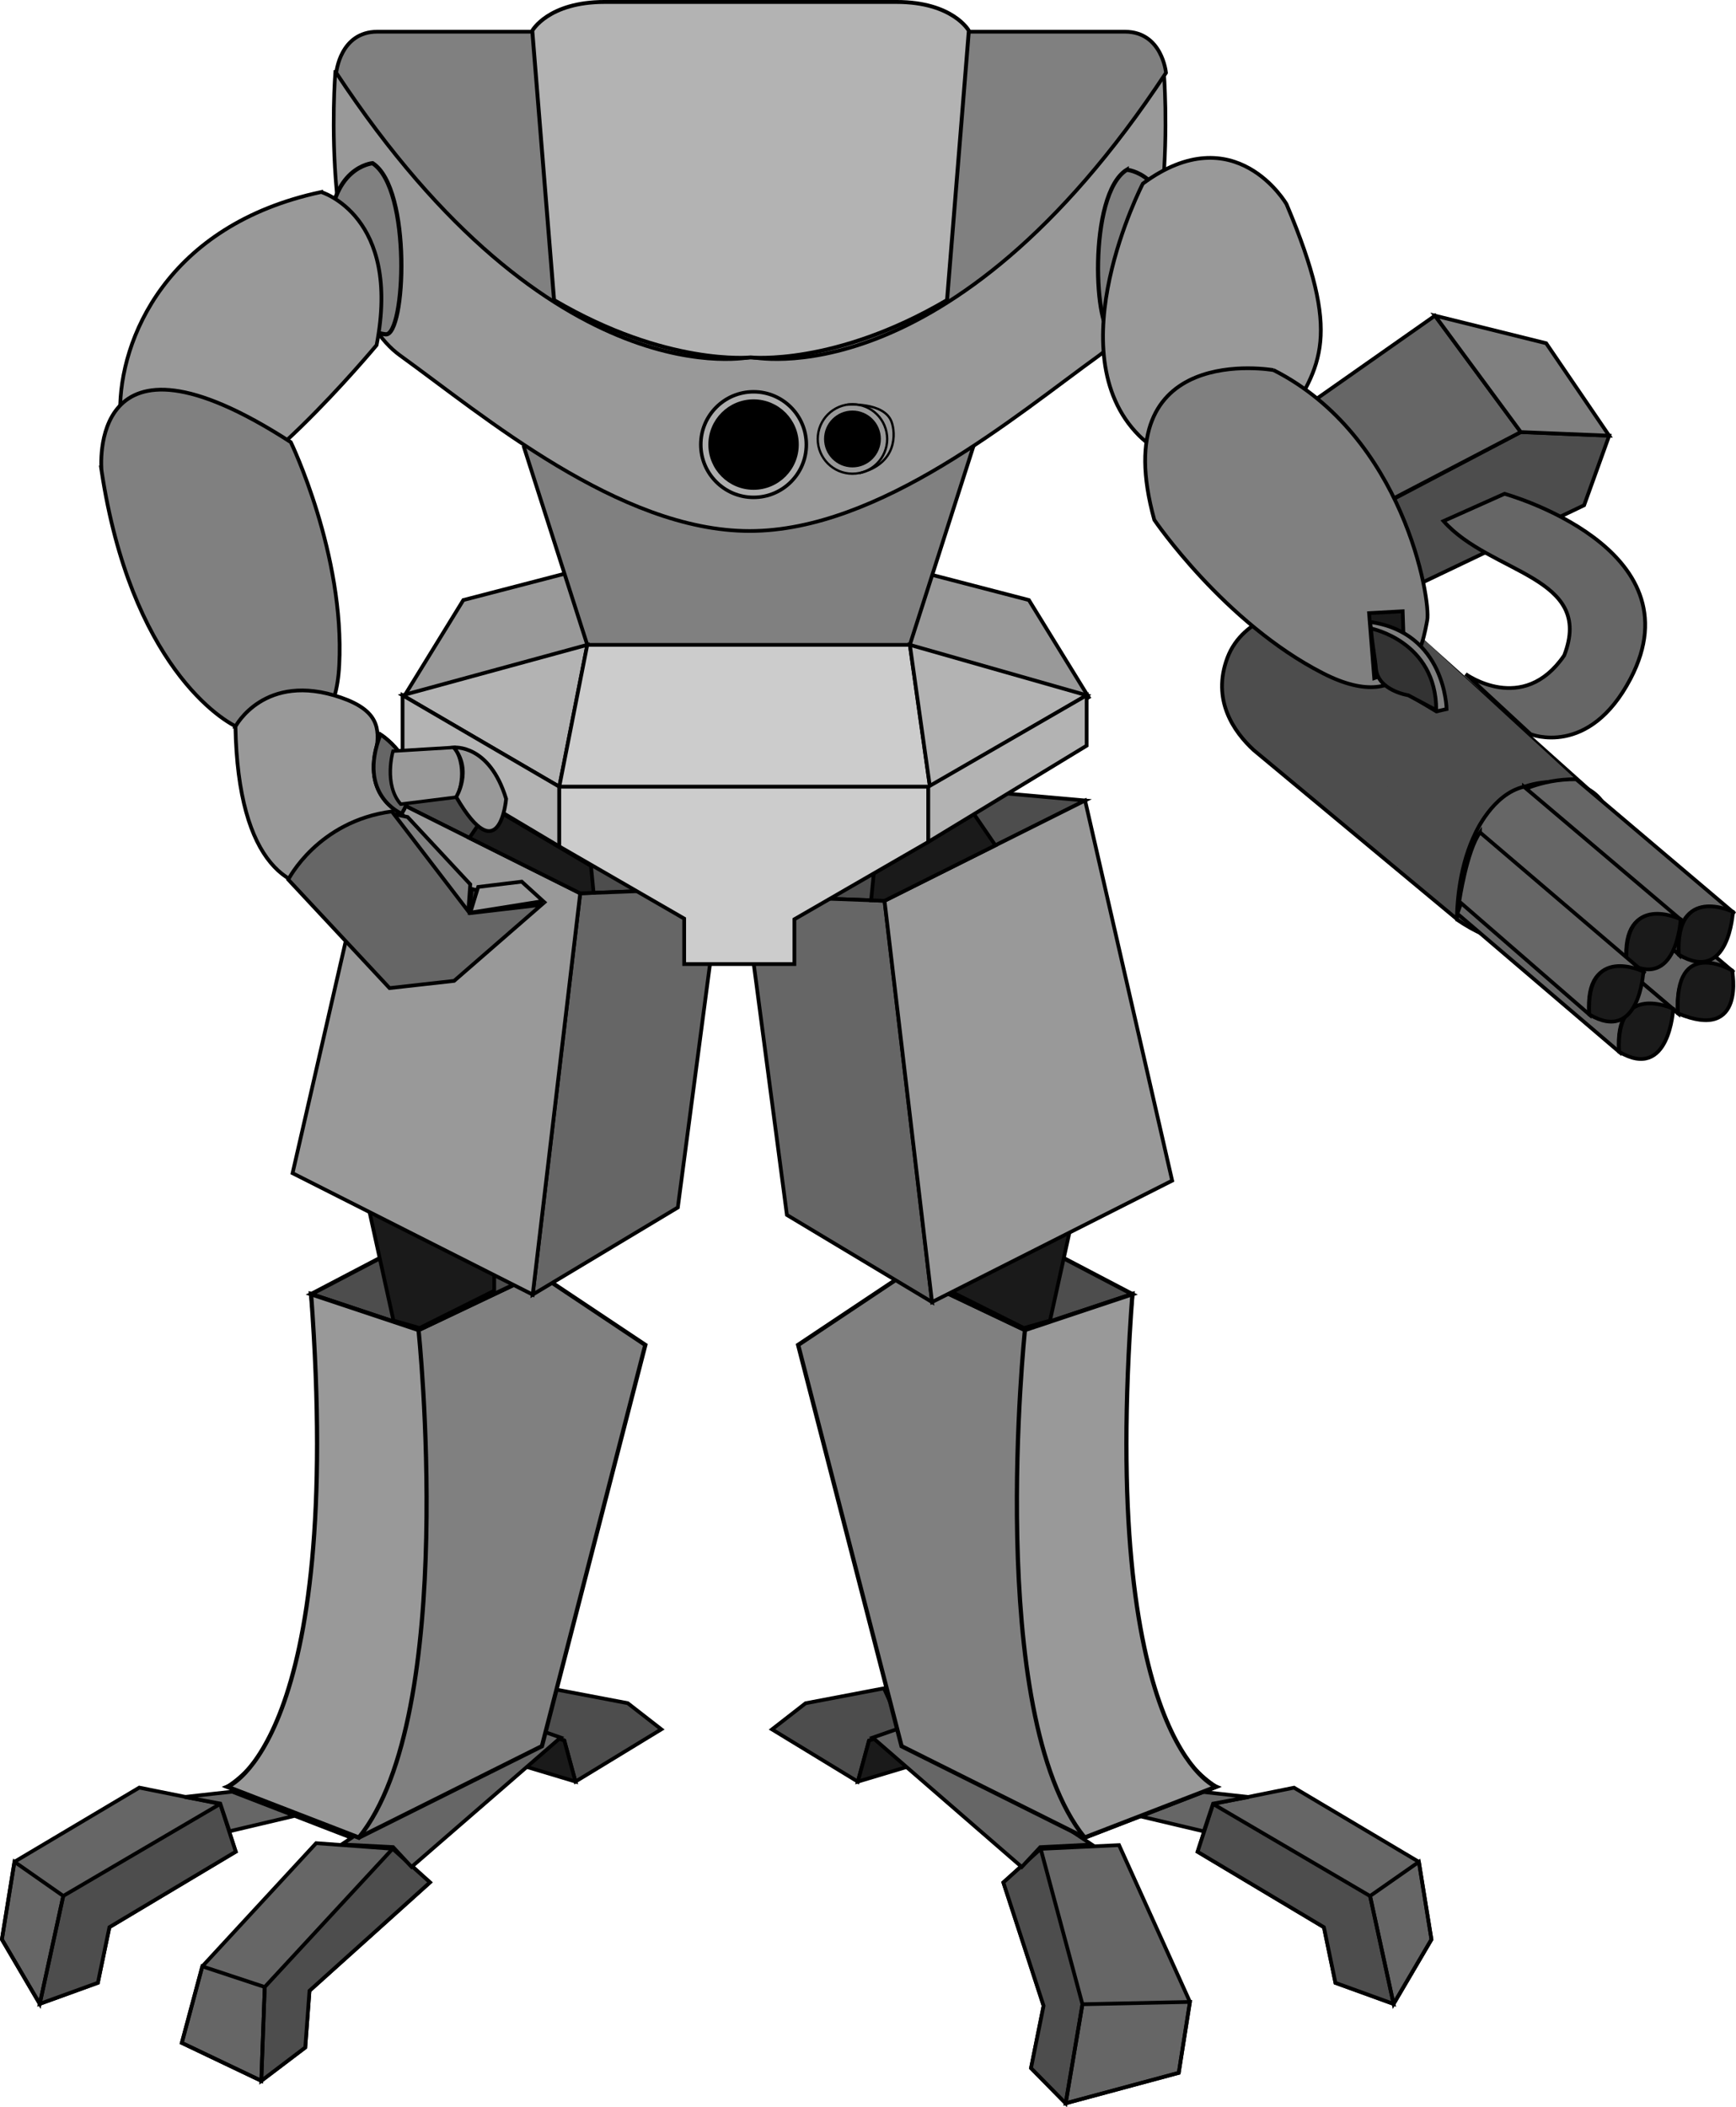 <?xml version="1.0" encoding="UTF-8" standalone="no"?>
<!-- Created with Inkscape (http://www.inkscape.org/) -->

<svg
   xmlns:dc="http://purl.org/dc/elements/1.1/"
   xmlns:cc="http://creativecommons.org/ns#"
   xmlns:rdf="http://www.w3.org/1999/02/22-rdf-syntax-ns#"
   xmlns:svg="http://www.w3.org/2000/svg"
   xmlns="http://www.w3.org/2000/svg"
   xmlns:sodipodi="http://sodipodi.sourceforge.net/DTD/sodipodi-0.dtd"
   xmlns:inkscape="http://www.inkscape.org/namespaces/inkscape"
   width="123.085mm"
   height="149.342mm"
   viewBox="0 0 123.085 149.342"
   version="1.1"
   id="svg8"
   inkscape:version="0.92.1 r"
   sodipodi:docname="Mech.svg"
   inkscape:export-filename="/home/caden/Documents/Inkscape Projects/Misc./Mech.png"
   inkscape:export-xdpi="619.08765"
   inkscape:export-ydpi="619.08765">
  <defs
     id="defs2" />
  <sodipodi:namedview
     id="base"
     pagecolor="#ffffff"
     bordercolor="#666666"
     borderopacity="1.0"
     inkscape:pageopacity="0.0"
     inkscape:pageshadow="2"
     inkscape:zoom="0.70710678"
     inkscape:cx="293.7681"
     inkscape:cy="328.30943"
     inkscape:document-units="mm"
     inkscape:current-layer="layer1"
     showgrid="false"
     inkscape:pagecheckerboard="true"
     inkscape:showpageshadow="false"
     showborder="false"
     fit-margin-top="0"
     fit-margin-left="0"
     fit-margin-right="0"
     fit-margin-bottom="0"
     inkscape:window-width="1366"
     inkscape:window-height="697"
     inkscape:window-x="0"
     inkscape:window-y="29"
     inkscape:window-maximized="1"
     inkscape:object-paths="true"
     inkscape:snap-nodes="true">
    <sodipodi:guide
       position="0,0"
       orientation="0,465.202"
       id="guide7573"
       inkscape:locked="false" />
    <sodipodi:guide
       position="123.085,0"
       orientation="-564.443,0"
       id="guide7575"
       inkscape:locked="false" />
    <sodipodi:guide
       position="123.085,149.342"
       orientation="0,-465.202"
       id="guide7577"
       inkscape:locked="false" />
    <sodipodi:guide
       position="0,149.342"
       orientation="564.443,0"
       id="guide7579"
       inkscape:locked="false" />
  </sodipodi:namedview>
  <g
     inkscape:label="Layer 1"
     inkscape:groupmode="layer"
     id="layer1"
     transform="translate(142.578,-133.161)">
    <path
       style="fill:#999999;stroke:#000000;stroke-width:1px;stroke-linecap:butt;stroke-linejoin:miter;stroke-opacity:1"
       d="M 208.229,308.928 181,316 l -16,26 42,24.5 h 49.5 l -0.008,-0.293 0.326,0.293 h 49.5 l 42,-24.5 -16,-26 -27.229,-7.072 c -24.784,-0.035 -32.534,-15.634 -48.552,-10.945 -7.106,-5.297 -31.911,10.922 -48.309,10.945 z"
       transform="matrix(0.265,0,0,0.265,-157.692,91.948)"
       id="path7495"
       inkscape:connector-curvature="0"
       sodipodi:nodetypes="ccccccccccccc" />
    <path
       style="fill:#808080;stroke:#000000;stroke-width:0.265px;stroke-linecap:butt;stroke-linejoin:miter;stroke-opacity:1"
       d="m -89.104,161.08 c -1.046,-0.015 -2.104,0.033 -3.161,0.15 -8.185,-0.352 -13.169,3.605 -13.169,3.605 l 4.495,14.028 c 0,0 2.194,5.173 11.436,5.029 9.241,0.144 11.435,-5.029 11.435,-5.029 l 4.494,-14.028 c 0,0 -7.391,-3.642 -15.531,-3.755 z"
       id="path7487"
       inkscape:connector-curvature="0" />
    <path
       style="fill:#999999;stroke:#000000;stroke-width:0.26px;stroke-linecap:butt;stroke-linejoin:miter;stroke-opacity:1"
       d="m -67.316,137.936 c -12.057,-0.039 -18.775,2.923 -21.424,11.402 -0.138,0.443 -0.257,0.992 -0.358,1.623 -0.148,-0.417 -0.304,-0.832 -0.479,-1.246 -3.28,-7.725 -16.743,-11.383 -26.984,-11.534 -0.728,-0.011 -1.475,0.012 -2.241,0.07 0,0 -1.277,15.875 4.597,20.108 5.874,4.233 15.534,12.435 24.774,12.435 9.24,0 18.9,-8.202 24.774,-12.435 5.874,-4.233 4.597,-20.108 4.597,-20.108 -2.607,-0.197 -5.023,-0.307 -7.256,-0.314 z"
       id="path7389"
       inkscape:connector-curvature="0"
       sodipodi:nodetypes="cccccccscccc" />
    <path
       style="fill:#808080;stroke:#000000;stroke-width:1px;stroke-linecap:butt;stroke-linejoin:miter;stroke-opacity:1"
       d="m 158,164 c -10,0 -11,11 -11,11 58,88 111,76 111,76 0,0 53,12 111,-76 0,0 -1,-11 -11,-11 H 258 Z"
       transform="matrix(0.265,0,0,0.265,-157.692,91.948)"
       id="path7384"
       inkscape:connector-curvature="0" />
    <path
       style="fill:#b3b3b3;stroke:#000000;stroke-width:0.277px;stroke-linecap:butt;stroke-linejoin:miter;stroke-opacity:1"
       d="m -99.714,133.299 c -3.998,0 -5.125,2.04 -5.125,2.04 l 1.545,19.09 c 7.985,4.696 13.932,4.064 13.932,4.064 0,0 5.948,0.632 13.932,-4.064 l 1.545,-19.09 c 0,0 -1.128,-2.04 -5.125,-2.04 H -89.362 Z"
       id="path7395"
       inkscape:connector-curvature="0" />
    <circle
       style="opacity:1;fill:#b3b3b3;fill-opacity:0.801;stroke:#000000;stroke-width:0.25;stroke-linecap:round;stroke-linejoin:round;stroke-miterlimit:4;stroke-dasharray:none;stroke-opacity:1"
       id="path7400"
       cx="-89.149"
       cy="164.669"
       r="3.742" />
    <circle
       r="3.102"
       cy="164.669"
       cx="-89.149"
       id="circle7402"
       style="opacity:1;fill:#000000;fill-opacity:1;stroke:#000000;stroke-width:0.207;stroke-linecap:round;stroke-linejoin:round;stroke-miterlimit:4;stroke-dasharray:none;stroke-opacity:1" />
    <circle
       r="2.462"
       cy="164.272"
       cx="-82.138"
       id="circle7406"
       style="opacity:1;fill:#999999;fill-opacity:1;stroke:#000000;stroke-width:0.164;stroke-linecap:round;stroke-linejoin:round;stroke-miterlimit:4;stroke-dasharray:none;stroke-opacity:1" />
    <circle
       style="opacity:1;fill:#000000;fill-opacity:1;stroke:#000000;stroke-width:0.13;stroke-linecap:round;stroke-linejoin:round;stroke-miterlimit:4;stroke-dasharray:none;stroke-opacity:1"
       id="circle7404"
       cx="-82.138"
       cy="164.272"
       r="1.949" />
    <path
       style="fill:none;stroke:#000000;stroke-width:0.165;stroke-linecap:butt;stroke-linejoin:miter;stroke-miterlimit:4;stroke-dasharray:none;stroke-opacity:1"
       d="m -82.522,161.841 c 0,0 2.622,-0.213 3.154,1.209 0.283,0.756 0.459,2.969 -2.272,3.645"
       id="path7408"
       inkscape:connector-curvature="0"
       sodipodi:nodetypes="csc" />
    <path
       style="fill:#808080;stroke:#000000;stroke-width:0.299px;stroke-linecap:butt;stroke-linejoin:miter;stroke-opacity:1"
       d="m -116.161,144.729 c 0,0 -3.066,0.24 -3.066,5.283 0,5.042 2.602,6.723 3.996,6.843 1.394,0.12 1.858,-10.325 -0.929,-12.126 z"
       id="path7401"
       inkscape:connector-curvature="0" />
    <path
       inkscape:connector-curvature="0"
       id="path7403"
       d="m -62.687,145.194 c 0,0 3.07,0.231 3.07,5.081 0,4.85 -2.605,6.467 -4,6.583 -1.395,0.115 -1.86,-9.932 0.93,-11.664 z"
       style="fill:#808080;stroke:#000000;stroke-width:0.293px;stroke-linecap:butt;stroke-linejoin:miter;stroke-opacity:1" />
    <path
       style="fill:#999999;stroke:#000000;stroke-width:0.265px;stroke-linecap:butt;stroke-linejoin:miter;stroke-opacity:1"
       d="m -119.806,146.77 c 0,0 5.706,1.684 3.929,10.851 0,0 -9.88,11.88 -13.377,10.758 -3.009,-0.966 -4.752,-0.635 -4.805,-6.08 -0.049,-5.042 3.278,-13.19 14.253,-15.529 z"
       id="path7407"
       inkscape:connector-curvature="0"
       sodipodi:nodetypes="ccssc" />
    <path
       style="fill:#808080;stroke:#000000;stroke-width:0.265px;stroke-linecap:butt;stroke-linejoin:miter;stroke-opacity:1"
       d="m -135.379,166.516 c 0,0 -1.146,-11.441 13.42,-2.017 0,0 3.843,7.943 3.433,15.809 -0.367,7.049 -5.624,4.968 -6.948,4.505 -1.396,-0.489 -7.827,-4.625 -9.905,-18.297 z"
       id="path7409"
       inkscape:connector-curvature="0"
       sodipodi:nodetypes="ccssc" />
    <path
       style="fill:none;stroke:#000000;stroke-width:0.265px;stroke-linecap:butt;stroke-linejoin:miter;stroke-opacity:1"
       d="m -28.972,189.976 -12.568,-11.245 c 0,0 -3.486,6.895 -9.042,-2.234"
       id="path7418"
       inkscape:connector-curvature="0"
       sodipodi:nodetypes="ccc" />
    <g
       id="g7430"
       transform="translate(-0.198,-0.198)">
      <path
         sodipodi:nodetypes="ccccc"
         inkscape:connector-curvature="0"
         id="path7426"
         d="m -30.163,189.05 c 0,0 -7.525,-2.801 -8.98,9.635 l -11.261,-21.144 8.599,0.794 z"
         style="fill:#4d4d4d;stroke:none;stroke-width:0.265px;stroke-linecap:butt;stroke-linejoin:miter;stroke-opacity:1" />
      <path
         sodipodi:nodetypes="csccscc"
         inkscape:connector-curvature="0"
         id="path7416"
         d="m -50.537,176.493 c 0,0 -3.695,0.491 -4.818,3.485 -1.123,2.993 0.452,5.243 1.871,6.548 l 14.406,11.974 c 0,0 -0.187,-9.729 6.922,-9.729 7.109,0 2.993,9.542 1.684,10.103 0,0 -3.227,3.368 -8.653,-0.374"
         style="fill:#4d4d4d;stroke:#000000;stroke-width:0.265px;stroke-linecap:butt;stroke-linejoin:miter;stroke-opacity:1" />
    </g>
    <g
       transform="rotate(-15,-23.578,170.559)"
       id="g7473">
      <g
         id="g7561"
         transform="matrix(-0.866,-0.5,-0.5,0.866,-90.442,-24.234)">
        <path
           style="fill:#4d4d4d;stroke:#000000;stroke-width:0.265px;stroke-linecap:butt;stroke-linejoin:miter;stroke-opacity:1"
           d="m -99.274,235.434 -5.641,-0.416 -2.779,1.173 4.919,5.153 1.52,-2.606 2.506,-0.15 z"
           id="path7542"
           inkscape:connector-curvature="0" />
        <path
           style="fill:#666666;stroke:#000000;stroke-width:0.265px;stroke-linecap:butt;stroke-linejoin:miter;stroke-opacity:1"
           d="m -80.608,260.842 -5.535,-10.522 -5.342,-1.02 -3.172,1.615 6.261,9.63 -0.75,3.962 2.399,3.089 6.14,-1.138 z"
           id="path7544"
           inkscape:connector-curvature="0"
           sodipodi:nodetypes="ccccccccc" />
        <path
           sodipodi:nodetypes="ccccccccc"
           inkscape:connector-curvature="0"
           id="path7546"
           d="m -65.823,257.132 -7.189,-7.37 -5.841,-0.369 -1.939,2.985 7.266,7.485 -0.229,4.02 3.595,2.51 3.775,-3.719 z"
           style="fill:#666666;stroke:#000000;stroke-width:0.265px;stroke-linecap:butt;stroke-linejoin:miter;stroke-opacity:1" />
        <path
           style="fill:#4d4d4d;stroke:#000000;stroke-width:0.265px;stroke-linecap:butt;stroke-linejoin:miter;stroke-opacity:1"
           d="m -78.854,249.393 9.061,9.18 -0.368,7.82 -3.595,-2.51 0.229,-4.02 -7.266,-7.485 z"
           id="path7548"
           inkscape:connector-curvature="0" />
        <path
           style="fill:#4d4d4d;stroke:#000000;stroke-width:0.265px;stroke-linecap:butt;stroke-linejoin:miter;stroke-opacity:1"
           d="m -86.747,267.596 1.486,-6.485 -6.224,-11.812 -3.172,1.615 6.261,9.63 -0.75,3.962 z"
           id="path7551"
           inkscape:connector-curvature="0"
           sodipodi:nodetypes="ccccccc" />
        <path
           style="fill:#1a1a1a;stroke:#000000;stroke-width:0.265px;stroke-linecap:butt;stroke-linejoin:miter;stroke-opacity:1"
           d="m -102.775,241.343 5.799,-0.172 -1.774,-2.584 -2.506,0.15 z"
           id="path7553"
           inkscape:connector-curvature="0"
           sodipodi:nodetypes="ccccc" />
        <path
           style="fill:none;stroke:#000000;stroke-width:0.265px;stroke-linecap:butt;stroke-linejoin:miter;stroke-opacity:1"
           d="m -85.261,261.111 4.653,-0.269 0.002,5.616 -6.14,1.138 z"
           id="path7555"
           inkscape:connector-curvature="0"
           sodipodi:nodetypes="ccccc" />
        <path
           style="fill:none;stroke:#000000;stroke-width:0.265px;stroke-linecap:butt;stroke-linejoin:miter;stroke-opacity:1"
           d="m -69.793,258.573 3.969,-1.441 -0.563,5.542 -3.775,3.719 z"
           id="path7557"
           inkscape:connector-curvature="0" />
        <path
           style="fill:#666666;stroke:#000000;stroke-width:0.265px;stroke-linecap:butt;stroke-linejoin:miter;stroke-opacity:1"
           d="m -93.114,250.194 -7.838,-11.591 1.977,-0.148 0.089,1.476 10.666,9.347 8.775,-0.942 3.156,1.233 -2.561,-0.202 -1.141,1.728 -5.313,-2.861 -4.054,0.061 1.445,1.645 -3.572,-0.764 z"
           id="path7559"
           inkscape:connector-curvature="0"
           sodipodi:nodetypes="cccccccccccccc" />
      </g>
      <g
         id="g7477"
         transform="rotate(15,-39.191,182.595)">
        <path
           style="fill:#666666;stroke:#000000;stroke-width:0.265px;stroke-linecap:butt;stroke-linejoin:miter;stroke-opacity:1"
           d="m -34.528,188.918 11.245,9.525 c 0,0 -4.366,-2.117 -3.969,2.91 l -11.464,-9.783 c 0,0 1.378,-4.836 4.188,-2.652 z"
           id="path7469"
           inkscape:connector-curvature="0"
           sodipodi:nodetypes="ccccc" />
        <path
           style="fill:#1a1a1a;stroke:#000000;stroke-width:0.265px;stroke-linecap:butt;stroke-linejoin:miter;stroke-opacity:1"
           d="m -23.416,198.31 c 0,0 1.009,5.077 -3.836,3.043 -0.331,-5.523 3.836,-3.043 3.836,-3.043 z"
           id="path7471"
           inkscape:connector-curvature="0"
           sodipodi:nodetypes="ccc" />
      </g>
      <path
         style="fill:#4d4d4d;stroke:#000000;stroke-width:0.265px;stroke-linecap:butt;stroke-linejoin:miter;stroke-opacity:1"
         d="m -26.631,162.991 -2.993,4.303 -13.096,2.432 c 0,0 0.748,-4.49 0.187,-6.361 l 9.916,-2.245 z"
         id="path7485"
         inkscape:connector-curvature="0" />
      <path
         style="fill:#666666;stroke:#000000;stroke-width:0.265px;stroke-linecap:butt;stroke-linejoin:miter;stroke-opacity:1"
         d="m -34.862,165.049 c 0,0 12.338,7.251 5.238,14.967 -4.303,4.677 -7.867,1.964 -7.867,1.964 l -3.344,-5.306 c 0,0 3.166,3.903 7.094,0.535 3.555,-4.864 -3.555,-6.922 -5.8,-11.412 z"
         id="path7479"
         inkscape:connector-curvature="0"
         sodipodi:nodetypes="csccccc" />
      <path
         style="fill:#666666;stroke:#000000;stroke-width:0.265px;stroke-linecap:butt;stroke-linejoin:miter;stroke-opacity:1"
         d="m -46.088,155.133 9.729,-3.555 3.742,9.542 -11.787,2.619 z"
         id="path7481"
         inkscape:connector-curvature="0" />
      <path
         style="fill:#808080;stroke:#000000;stroke-width:0.265px;stroke-linecap:butt;stroke-linejoin:miter;stroke-opacity:1"
         d="m -36.359,151.578 7.109,3.929 2.619,7.484 -5.987,-1.871 z"
         id="path7483"
         inkscape:connector-curvature="0" />
      <g
         id="g7519">
        <path
           inkscape:connector-curvature="0"
           id="path7492"
           d="m -99.274,235.434 -5.641,-0.416 -2.779,1.173 4.919,5.153 1.52,-2.606 2.506,-0.15 z"
           style="fill:#4d4d4d;stroke:#000000;stroke-width:0.265px;stroke-linecap:butt;stroke-linejoin:miter;stroke-opacity:1" />
        <path
           sodipodi:nodetypes="ccccccccc"
           inkscape:connector-curvature="0"
           id="path7494"
           d="m -84.07,262.517 -1.98,-12.035 -5.435,-1.183 -3.172,1.615 0.492,9.18 -2.003,4.037 1.726,3.045 8.304,-0.011 z"
           style="fill:#666666;stroke:#000000;stroke-width:0.265px;stroke-linecap:butt;stroke-linejoin:miter;stroke-opacity:1" />
        <path
           style="fill:#666666;stroke:#000000;stroke-width:0.265px;stroke-linecap:butt;stroke-linejoin:miter;stroke-opacity:1"
           d="m -65.823,257.132 -7.189,-7.37 -5.841,-0.369 -1.939,2.985 7.266,7.485 -0.229,4.02 3.595,2.51 3.775,-3.719 z"
           id="path7496"
           inkscape:connector-curvature="0"
           sodipodi:nodetypes="ccccccccc" />
        <path
           inkscape:connector-curvature="0"
           id="path7498"
           d="m -78.854,249.393 9.061,9.18 -0.368,7.82 -3.595,-2.51 0.229,-4.02 -7.266,-7.485 z"
           style="fill:#4d4d4d;stroke:#000000;stroke-width:0.265px;stroke-linecap:butt;stroke-linejoin:miter;stroke-opacity:1" />
        <path
           inkscape:connector-curvature="0"
           id="path7500"
           d="m -94.441,267.178 2.965,-6.473 -0.009,-11.405 -3.172,1.615 0.492,9.18 -2.003,4.037 z"
           style="fill:#4d4d4d;stroke:#000000;stroke-width:0.265px;stroke-linecap:butt;stroke-linejoin:miter;stroke-opacity:1" />
        <path
           sodipodi:nodetypes="ccccc"
           inkscape:connector-curvature="0"
           id="path7502"
           d="m -102.775,241.343 5.799,-0.172 -1.774,-2.584 -2.506,0.15 z"
           style="fill:#1a1a1a;stroke:#000000;stroke-width:0.265px;stroke-linecap:butt;stroke-linejoin:miter;stroke-opacity:1" />
        <path
           inkscape:connector-curvature="0"
           id="path7504"
           d="m -91.476,260.705 7.406,1.812 -2.068,4.65 -8.304,0.011 z"
           style="fill:none;stroke:#000000;stroke-width:0.265px;stroke-linecap:butt;stroke-linejoin:miter;stroke-opacity:1" />
        <path
           inkscape:connector-curvature="0"
           id="path7506"
           d="m -69.793,258.573 3.969,-1.441 -0.563,5.542 -3.775,3.719 z"
           style="fill:none;stroke:#000000;stroke-width:0.265px;stroke-linecap:butt;stroke-linejoin:miter;stroke-opacity:1" />
        <path
           sodipodi:nodetypes="cccccccccccccc"
           inkscape:connector-curvature="0"
           id="path7508"
           d="m -93.114,250.194 -7.838,-11.591 1.977,-0.148 0.089,1.476 10.666,9.347 8.775,-0.942 3.156,1.233 -2.561,-0.202 -1.141,1.728 -5.313,-2.861 -4.054,0.061 1.445,1.645 -3.572,-0.764 z"
           style="fill:#666666;stroke:#000000;stroke-width:0.265px;stroke-linecap:butt;stroke-linejoin:miter;stroke-opacity:1" />
      </g>
    </g>
    <g
       id="g7490"
       transform="matrix(-1,0,0,1,-182.811,0)">
      <g
         id="g7486"
         transform="matrix(1.131,0,0,1.131,3.067,-41.306)">
        <path
           sodipodi:nodetypes="cccccccc"
           inkscape:connector-curvature="0"
           id="path7480"
           d="m -78.74,238.537 6.735,-4.49 7.484,3.555 6.735,-2.245 c 0,0 -2.993,25.631 5.238,30.87 l -8.232,3.181 -11.477,-5.729 z"
           style="fill:#808080;stroke:#000000;stroke-width:0.265px;stroke-linecap:butt;stroke-linejoin:miter;stroke-opacity:1" />
        <path
           inkscape:connector-curvature="0"
           id="path7482"
           d="m -57.786,235.356 -7.858,-4.116 -6.361,2.806 7.484,3.555 z"
           style="fill:#4d4d4d;stroke:#000000;stroke-width:0.265px;stroke-linecap:butt;stroke-linejoin:miter;stroke-opacity:1" />
        <path
           inkscape:connector-curvature="0"
           id="path7484"
           d="m -64.522,237.601 c 0,0 -2.534,24.055 3.742,31.805 l 8.232,-3.181 c 0,0 -7.33,-2.82 -5.238,-30.87 z"
           style="fill:#999999;stroke:#000000;stroke-width:0.265px;stroke-linecap:butt;stroke-linejoin:miter;stroke-opacity:1" />
      </g>
      <path
         style="fill:#1a1a1a;stroke:#000000;stroke-width:0.265px;stroke-linecap:butt;stroke-linejoin:miter;stroke-opacity:1"
         d="m -66.146,217.757 -1.984,8.996 -1.852,0.529 -5.292,-2.646 v -5.953 z"
         id="path7488"
         inkscape:connector-curvature="0" />
    </g>
    <g
       id="g7560"
       transform="matrix(-1,0,0,1,-181.304,-0.529)">
      <path
         style="fill:#4d4d4d;stroke:#000000;stroke-width:0.265px;stroke-linecap:butt;stroke-linejoin:miter;stroke-opacity:1"
         d="m -89.778,196.629 13.133,-7.711 11.001,0.976 -14.219,7.109 z"
         id="path7550"
         inkscape:connector-curvature="0" />
      <path
         style="fill:#666666;stroke:#000000;stroke-width:0.265px;stroke-linecap:butt;stroke-linejoin:miter;stroke-opacity:1"
         d="m -76.495,225.441 -10.29,-6.174 -2.993,-22.638 9.916,0.374 z"
         id="path7552"
         inkscape:connector-curvature="0" />
      <path
         style="fill:none;stroke:#000000;stroke-width:0.265px;stroke-linecap:butt;stroke-linejoin:miter;stroke-opacity:1"
         d="m -75.373,194.758 -1.272,-5.84"
         id="path7554"
         inkscape:connector-curvature="0" />
      <path
         style="fill:#999999;stroke:#000000;stroke-width:0.265px;stroke-linecap:butt;stroke-linejoin:miter;stroke-opacity:1"
         d="m -79.863,197.003 14.219,-7.109 6.174,26.941 -17.025,8.606 z"
         id="path7556"
         inkscape:connector-curvature="0" />
      <path
         style="fill:#1a1a1a;stroke:#000000;stroke-width:0.265px;stroke-linecap:butt;stroke-linejoin:miter;stroke-opacity:1"
         d="m -73.52,190.86 1.515,2.214 -7.858,3.929 -0.95,-0.036 0.186,-1.906 z"
         id="path7558"
         inkscape:connector-curvature="0"
         sodipodi:nodetypes="cccccc" />
    </g>
    <path
       sodipodi:nodetypes="ccssc"
       inkscape:connector-curvature="0"
       id="path7420"
       d="m -51.363,147.629 c 0,0 -3.638,-6.284 -10.186,-1.455 0,0 -6.177,11.948 -0.265,17.859 2.234,2.234 7.454,3.713 10.342,-0.902 2.541,-4.06 4.098,-6.089 0.109,-15.502 z"
       style="fill:#999999;stroke:#000000;stroke-width:0.265px;stroke-linecap:butt;stroke-linejoin:miter;stroke-opacity:1" />
    <path
       sodipodi:nodetypes="ccssc"
       inkscape:connector-curvature="0"
       id="path7422"
       d="m -52.279,159.393 c 0,0 -11.981,-2.131 -8.457,10.614 0,0 4.957,7.3 11.974,10.878 6.288,3.206 7.115,-2.386 7.375,-3.765 0.275,-1.453 -1.68,-13.06 -10.893,-17.727 z"
       style="fill:#808080;stroke:#000000;stroke-width:0.265px;stroke-linecap:butt;stroke-linejoin:miter;stroke-opacity:1" />
    <g
       id="g7467"
       transform="translate(-0.529,6.35)">
      <path
         style="fill:#666666;stroke:#000000;stroke-width:0.265px;stroke-linecap:butt;stroke-linejoin:miter;stroke-opacity:1"
         d="m -34.528,188.918 11.245,9.525 c 0,0 -4.366,-2.117 -3.969,2.91 l -11.464,-9.783 c 0,0 1.378,-4.836 4.188,-2.652 z"
         id="path7463"
         inkscape:connector-curvature="0"
         sodipodi:nodetypes="ccccc" />
      <path
         style="fill:#1a1a1a;stroke:#000000;stroke-width:0.265px;stroke-linecap:butt;stroke-linejoin:miter;stroke-opacity:1"
         d="m -23.416,198.31 c 0,0 -0.265,5.159 -3.836,3.043 -0.265,-5.027 3.836,-3.043 3.836,-3.043 z"
         id="path7465"
         inkscape:connector-curvature="0"
         sodipodi:nodetypes="ccc" />
    </g>
    <g
       id="g7461"
       transform="translate(3.704,-0.529)">
      <path
         style="fill:#666666;stroke:#000000;stroke-width:0.265px;stroke-linecap:butt;stroke-linejoin:miter;stroke-opacity:1"
         d="m -34.528,188.918 11.245,9.525 c 0,0 -4.366,-2.117 -3.969,2.91 l -11.651,-11.373 c 0,0 1.752,-1.094 4.375,-1.062 z"
         id="path7457"
         inkscape:connector-curvature="0"
         sodipodi:nodetypes="ccccc" />
      <path
         style="fill:#1a1a1a;stroke:#000000;stroke-width:0.265px;stroke-linecap:butt;stroke-linejoin:miter;stroke-opacity:1"
         d="m -23.416,198.31 c 0,0 -0.265,5.159 -3.836,3.043 -0.265,-5.027 3.836,-3.043 3.836,-3.043 z"
         id="path7459"
         inkscape:connector-curvature="0"
         sodipodi:nodetypes="ccc" />
    </g>
    <g
       id="g7449">
      <path
         sodipodi:nodetypes="ccccc"
         inkscape:connector-curvature="0"
         id="path7437"
         d="m -34.528,188.918 11.245,9.525 c 0,0 -4.366,-2.117 -3.969,2.91 L -37.968,192.225 c 0,0 1.191,-2.778 3.44,-3.307 z"
         style="fill:#666666;stroke:#000000;stroke-width:0.265px;stroke-linecap:butt;stroke-linejoin:miter;stroke-opacity:1" />
      <path
         sodipodi:nodetypes="ccc"
         inkscape:connector-curvature="0"
         id="path7439"
         d="m -23.416,198.31 c 0,0 -0.265,5.159 -3.836,3.043 -0.265,-5.027 3.836,-3.043 3.836,-3.043 z"
         style="fill:#1a1a1a;stroke:#000000;stroke-width:0.265px;stroke-linecap:butt;stroke-linejoin:miter;stroke-opacity:1" />
    </g>
    <path
       style="fill:#1a1a1a;stroke:#000000;stroke-width:0.265px;stroke-linecap:butt;stroke-linejoin:miter;stroke-opacity:1"
       d="m -45.508,176.615 2.381,-0.132 0.132,3.969 -2.148,0.77 z"
       id="path7443"
       inkscape:connector-curvature="0"
       sodipodi:nodetypes="ccccc" />
    <path
       style="fill:#808080;stroke:#000000;stroke-width:0.265px;stroke-linecap:butt;stroke-linejoin:miter;stroke-opacity:1"
       d="m -40.738,183.579 0.725,-0.164 c 0,0 -0.07,-5.426 -5.426,-6.174 l 0.561,3.859 z"
       id="path7445"
       inkscape:connector-curvature="0" />
    <path
       style="fill:#333333;stroke:#000000;stroke-width:0.265px;stroke-linecap:butt;stroke-linejoin:miter;stroke-opacity:1"
       d="m -45.373,177.704 c 0,0 4.627,0.895 4.627,5.79 l -1.984,-1.058 c 0,0 -2.174,-0.331 -2.295,-1.919 -0.051,-0.666 -0.281,-1.792 -0.348,-2.812 z"
       id="path7441"
       inkscape:connector-curvature="0"
       sodipodi:nodetypes="cccsc" />
    <g
       id="g7455"
       transform="translate(-2.646,3.704)">
      <path
         style="fill:#666666;stroke:#000000;stroke-width:0.265px;stroke-linecap:butt;stroke-linejoin:miter;stroke-opacity:1"
         d="m -34.996,188.45 11.713,9.993 c 0,0 -4.366,-2.117 -3.969,2.91 l -9.219,-8.006 c 0,0 0.536,-3.62 1.475,-4.898 z"
         id="path7451"
         inkscape:connector-curvature="0"
         sodipodi:nodetypes="ccccc" />
      <path
         style="fill:#1a1a1a;stroke:#000000;stroke-width:0.265px;stroke-linecap:butt;stroke-linejoin:miter;stroke-opacity:1"
         d="m -23.416,198.31 c 0,0 -0.265,5.159 -3.836,3.043 -0.265,-5.027 3.836,-3.043 3.836,-3.043 z"
         id="path7453"
         inkscape:connector-curvature="0"
         sodipodi:nodetypes="ccc" />
    </g>
    <path
       style="fill:#b3b3b3;stroke:#000000;stroke-width:0.265px;stroke-linecap:butt;stroke-linejoin:miter;stroke-opacity:1"
       d="m -114.035,182.435 13.097,-3.572 -1.984,10.054 z"
       id="path7501"
       inkscape:connector-curvature="0" />
    <path
       style="fill:#cccccc;stroke:#000000;stroke-width:0.265px;stroke-linecap:butt;stroke-linejoin:miter;stroke-opacity:1"
       d="m -100.939,178.864 h 22.871 l 1.422,10.054 h -26.278 z"
       id="path7503"
       inkscape:connector-curvature="0" />
    <path
       style="fill:#b3b3b3;stroke:#000000;stroke-width:0.265px;stroke-linecap:butt;stroke-linejoin:miter;stroke-opacity:1"
       d="m -102.923,193.151 v -4.233 l -11.113,-6.482 v 4.101 z"
       id="path7511"
       inkscape:connector-curvature="0" />
    <path
       style="fill:#b3b3b3;stroke:#000000;stroke-width:0.265px;stroke-linecap:butt;stroke-linejoin:miter;stroke-opacity:1"
       d="m -78.067,178.864 12.535,3.572 -11.113,6.482 z"
       id="path7505"
       inkscape:connector-curvature="0" />
    <g
       id="g7478">
      <g
         transform="matrix(1.131,0,0,1.131,3.067,-41.306)"
         id="g7466">
        <path
           style="fill:#808080;stroke:#000000;stroke-width:0.265px;stroke-linecap:butt;stroke-linejoin:miter;stroke-opacity:1"
           d="m -78.74,238.537 6.735,-4.49 7.484,3.555 6.735,-2.245 c 0,0 -2.993,25.631 5.238,30.87 l -8.232,3.181 -11.477,-5.729 z"
           id="path7562"
           inkscape:connector-curvature="0"
           sodipodi:nodetypes="cccccccc" />
        <path
           style="fill:#4d4d4d;stroke:#000000;stroke-width:0.265px;stroke-linecap:butt;stroke-linejoin:miter;stroke-opacity:1"
           d="m -57.786,235.356 -7.858,-4.116 -6.361,2.806 7.484,3.555 z"
           id="path7564"
           inkscape:connector-curvature="0" />
        <path
           style="fill:#999999;stroke:#000000;stroke-width:0.265px;stroke-linecap:butt;stroke-linejoin:miter;stroke-opacity:1"
           d="m -64.522,237.601 c 0,0 -2.534,24.055 3.742,31.805 l 8.232,-3.181 c 0,0 -7.33,-2.82 -5.238,-30.87 z"
           id="path7568"
           inkscape:connector-curvature="0" />
      </g>
      <path
         inkscape:connector-curvature="0"
         id="path7470"
         d="m -66.146,217.757 -1.984,8.996 -1.852,0.529 -5.292,-2.646 v -5.953 z"
         style="fill:#1a1a1a;stroke:#000000;stroke-width:0.265px;stroke-linecap:butt;stroke-linejoin:miter;stroke-opacity:1" />
    </g>
    <g
       id="g7548">
      <path
         inkscape:connector-curvature="0"
         id="path7529"
         d="m -89.778,196.629 13.133,-7.711 11.001,0.976 -14.219,7.109 z"
         style="fill:#4d4d4d;stroke:#000000;stroke-width:0.265px;stroke-linecap:butt;stroke-linejoin:miter;stroke-opacity:1" />
      <path
         inkscape:connector-curvature="0"
         id="path7527"
         d="m -76.495,225.441 -10.29,-6.174 -2.993,-22.638 9.916,0.374 z"
         style="fill:#666666;stroke:#000000;stroke-width:0.265px;stroke-linecap:butt;stroke-linejoin:miter;stroke-opacity:1" />
      <path
         inkscape:connector-curvature="0"
         id="path7531"
         d="m -75.373,194.758 -1.272,-5.84"
         style="fill:none;stroke:#000000;stroke-width:0.265px;stroke-linecap:butt;stroke-linejoin:miter;stroke-opacity:1" />
      <path
         inkscape:connector-curvature="0"
         id="path7525"
         d="m -79.863,197.003 14.219,-7.109 6.174,26.941 -17.025,8.606 z"
         style="fill:#999999;stroke:#000000;stroke-width:0.265px;stroke-linecap:butt;stroke-linejoin:miter;stroke-opacity:1" />
      <path
         sodipodi:nodetypes="cccccc"
         inkscape:connector-curvature="0"
         id="path7533"
         d="m -73.52,190.86 1.515,2.214 -7.858,3.929 -0.95,-0.036 0.186,-1.906 z"
         style="fill:#1a1a1a;stroke:#000000;stroke-width:0.265px;stroke-linecap:butt;stroke-linejoin:miter;stroke-opacity:1" />
    </g>
    <path
       style="fill:#cccccc;stroke:#000000;stroke-width:0.265px;stroke-linecap:butt;stroke-linejoin:miter;stroke-opacity:1"
       d="m -102.923,188.918 v 4.233 l 8.855,5.113 v 3.222 h 7.814 v -3.175 l 9.492,-5.48 v -3.912 z"
       id="path7507"
       inkscape:connector-curvature="0" />
    <path
       style="fill:#b3b3b3;stroke:#000000;stroke-width:0.265px;stroke-linecap:butt;stroke-linejoin:miter;stroke-opacity:1"
       d="m -65.532,182.435 v 3.572 l -11.229,6.823 v -3.912 z"
       id="path7509"
       inkscape:connector-curvature="0"
       sodipodi:nodetypes="ccccc" />
    <g
       id="g7571">
      <path
         inkscape:connector-curvature="0"
         id="path7411"
         d="m -125.887,184.655 c 0,0 2.058,-3.929 7.484,-2.058 5.426,1.871 0,5.238 3.929,7.858 3.929,2.619 -11.038,14.032 -11.412,-5.8 z"
         style="fill:#999999;stroke:#000000;stroke-width:0.265px;stroke-linecap:butt;stroke-linejoin:miter;stroke-opacity:1" />
      <path
         inkscape:connector-curvature="0"
         id="path7413"
         d="m -115.597,185.216 c 0,0 3.555,2.245 1.497,5.613 0,0 -3.181,-1.31 -1.497,-5.613 z"
         style="fill:#666666;stroke:#000000;stroke-width:0.265px;stroke-linecap:butt;stroke-linejoin:miter;stroke-opacity:1" />
      <path
         style="fill:#666666;stroke:#000000;stroke-width:0.265px;stroke-linecap:butt;stroke-linejoin:miter;stroke-opacity:1"
         d="m -115.597,185.216 c 0,0 3.555,2.245 1.497,5.613 0,0 -3.181,-1.31 -1.497,-5.613 z"
         id="path7415"
         inkscape:connector-curvature="0" />
      <path
         inkscape:connector-curvature="0"
         id="path7419"
         d="m -114.714,186.394 c 0,0 -0.686,2.362 0.549,3.759 l 3.982,-0.499 c 0,0 0.879,-1.83 -0.165,-3.526 z"
         style="fill:#999999;stroke:#000000;stroke-width:0.242px;stroke-linecap:butt;stroke-linejoin:miter;stroke-opacity:1" />
      <path
         inkscape:connector-curvature="0"
         id="path7421"
         d="m -110.397,186.14 c 0,0 2.514,-0.265 3.704,3.638 0,0 -0.43,5.226 -3.539,-0.132 0,0 1.158,-1.885 -0.165,-3.506 z"
         style="fill:#999999;stroke:#000000;stroke-width:0.265px;stroke-linecap:butt;stroke-linejoin:miter;stroke-opacity:1" />
      <path
         inkscape:connector-curvature="0"
         id="path7425"
         d="m -114.942,203.177 5.706,-5.332"
         style="fill:none;stroke:#000000;stroke-width:0.265px;stroke-linecap:butt;stroke-linejoin:miter;stroke-opacity:1" />
      <path
         sodipodi:nodetypes="ccccc"
         inkscape:connector-curvature="0"
         id="path7429"
         d="m -109.376,197.798 0.14,-1.964 -4.443,-4.771 -1.123,-0.234 z"
         style="fill:#808080;stroke:#000000;stroke-width:0.265px;stroke-linecap:butt;stroke-linejoin:miter;stroke-opacity:1" />
      <path
         inkscape:connector-curvature="0"
         id="path7431"
         d="m -109.142,196.161 0.374,0.093 0.234,1.543 -0.748,0.047 z"
         style="fill:#333333;stroke:#000000;stroke-width:0.265px;stroke-linecap:butt;stroke-linejoin:miter;stroke-opacity:1" />
    </g>
    <path
       style="fill:#666666;stroke:#000000;stroke-width:0.265px;stroke-linecap:butt;stroke-linejoin:miter;stroke-opacity:1"
       d="m -122.138,195.499 c 0,0 2.084,-4.134 7.342,-4.829 l 5.523,7.21 5.093,-0.595 -6.2,5.392 -4.579,0.512 z"
       id="path7423"
       inkscape:connector-curvature="0"
       sodipodi:nodetypes="ccccccc" />
    <path
       style="fill:#999999;stroke:#000000;stroke-width:0.265px;stroke-linecap:butt;stroke-linejoin:miter;stroke-opacity:1"
       d="m -104.074,197.022 -1.513,-1.376 -3.087,0.374 -0.561,1.824 z"
       id="path7427"
       inkscape:connector-curvature="0"
       sodipodi:nodetypes="ccccc" />
  </g>
</svg>

